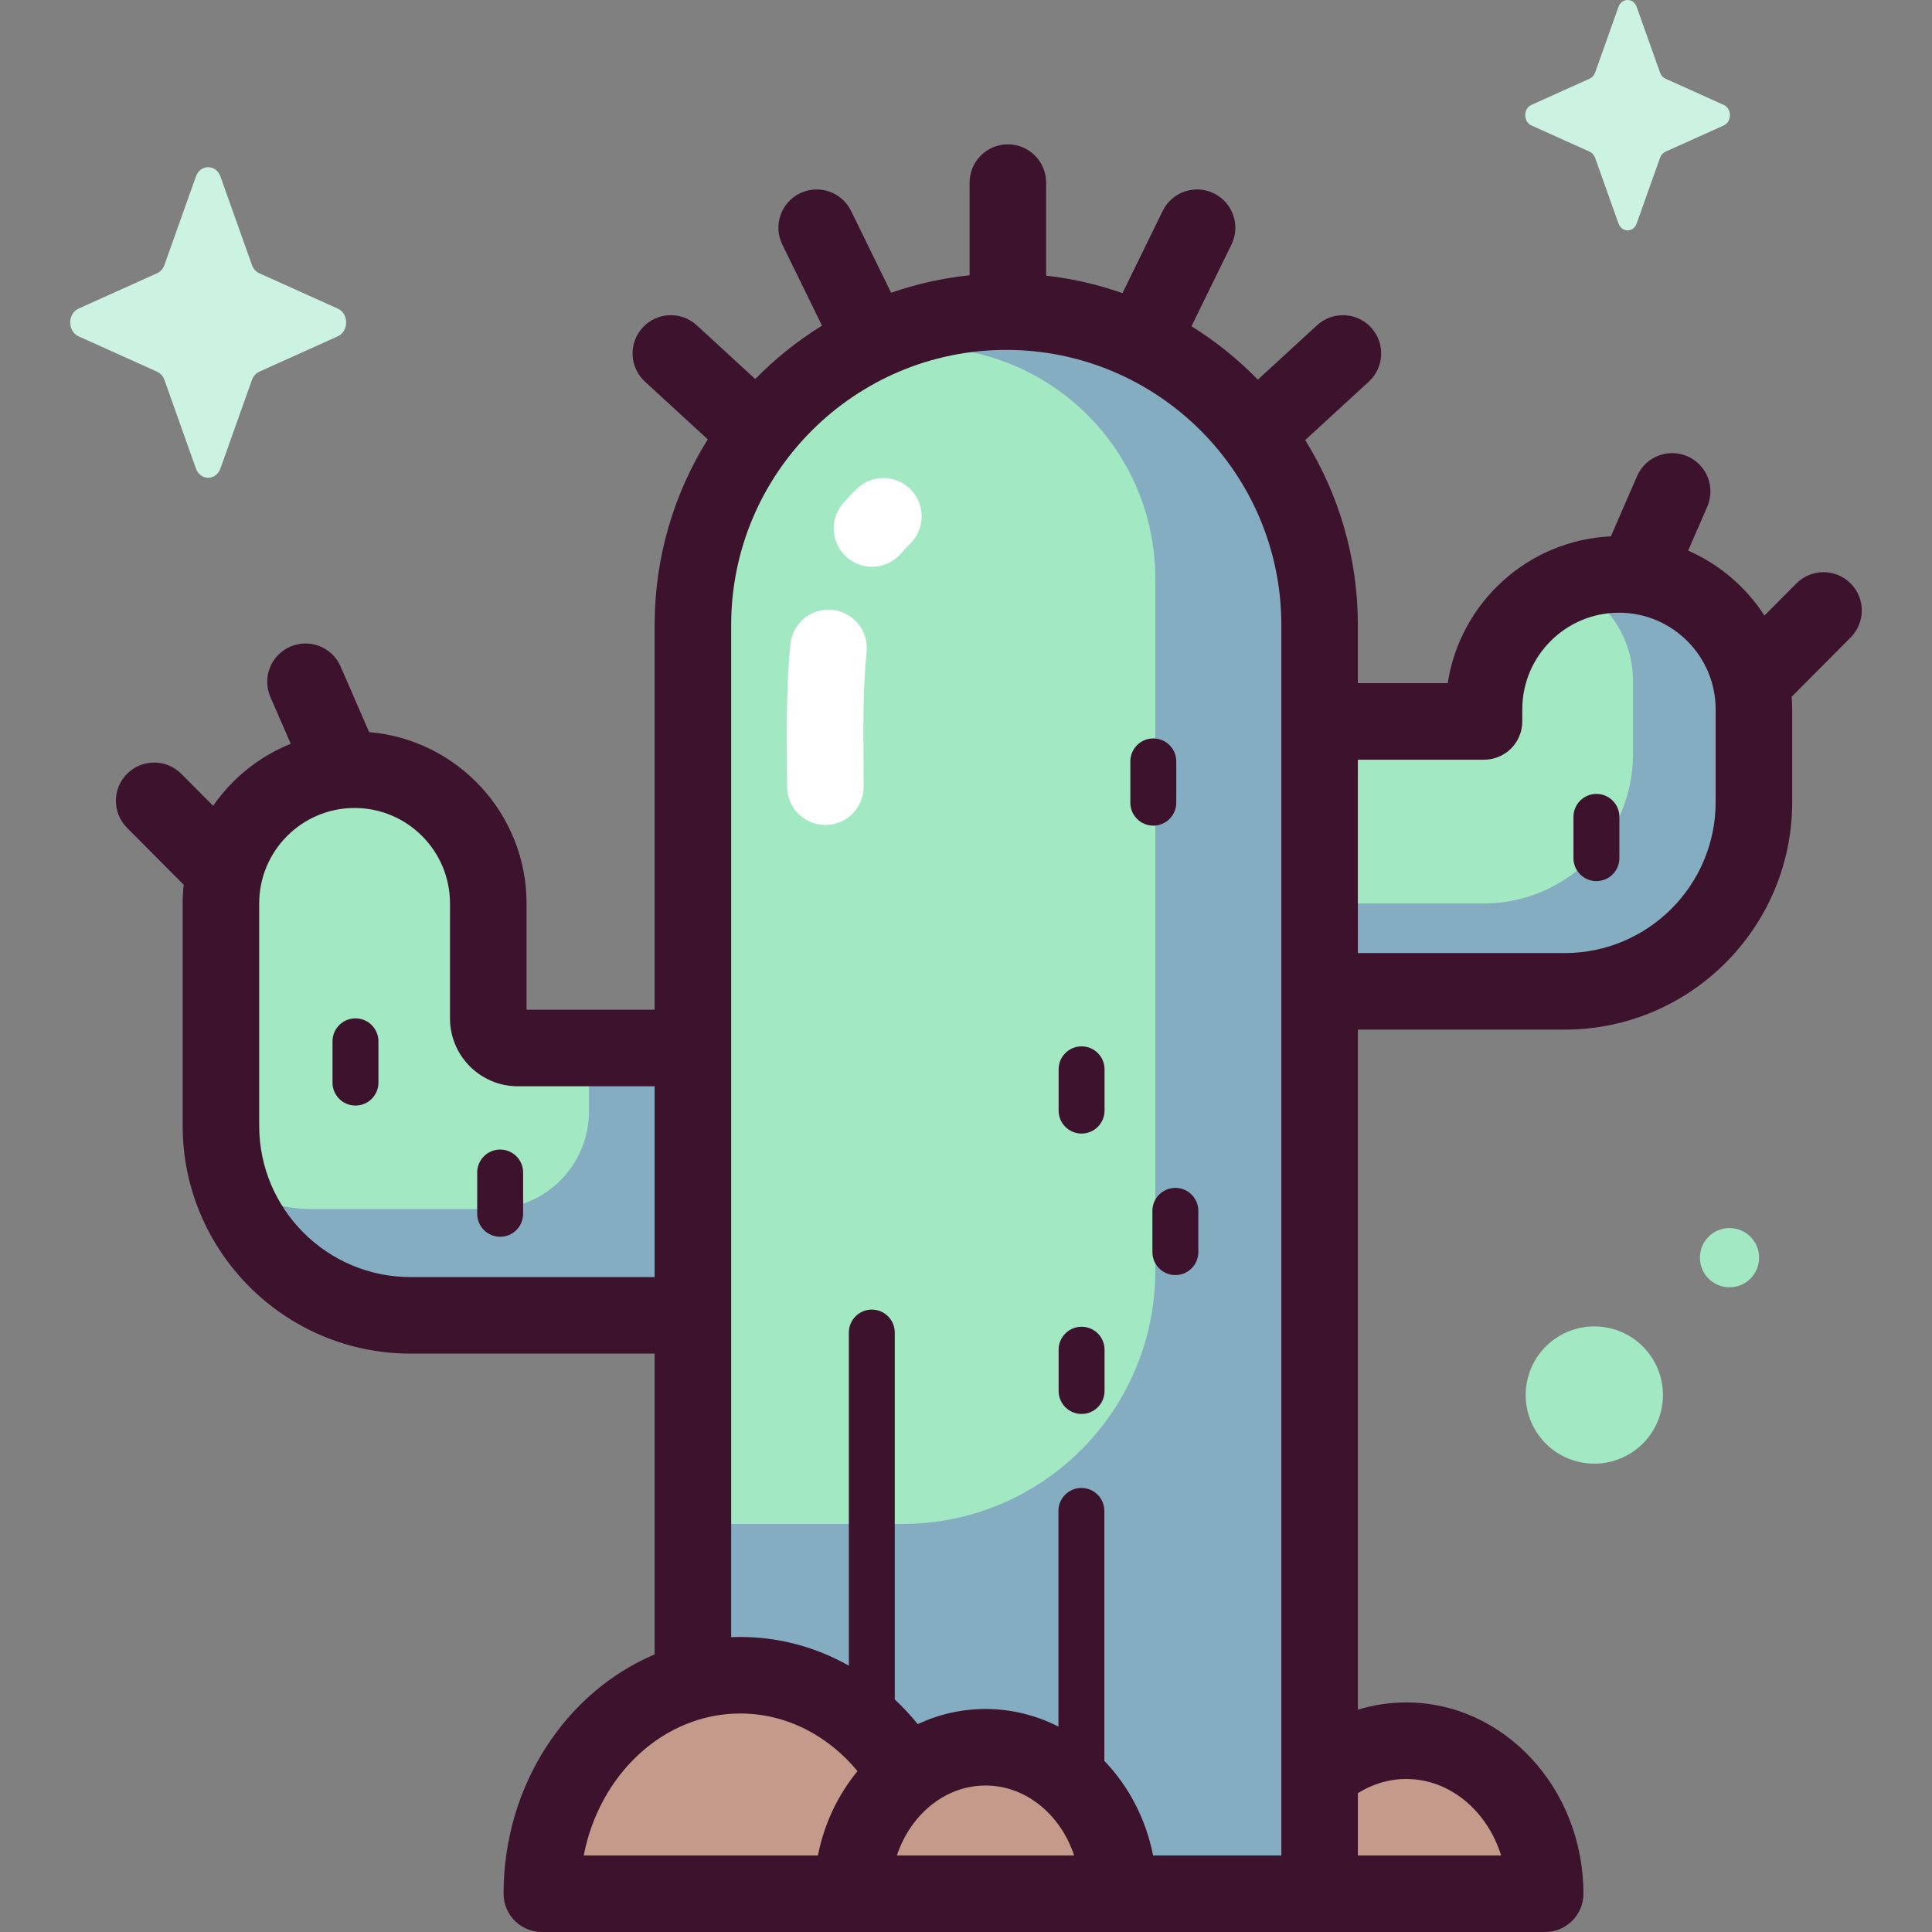 <svg id="Capa_1" enable-background="new 0 0 512 512" height="512" viewBox="0 0 512 512" width="512" xmlns="http://www.w3.org/2000/svg"><rect x="0" y="0" width="512" height="512" fill="#808080" stroke="none"/><g><g><path d="m409.479 501.858h-73.659c0-22.397 16.489-40.554 36.829-40.554 20.341 0 36.83 18.157 36.83 40.554z" fill="#c49a8b"/><path d="m429.042 152.23c-19.753 0-35.765 16.012-35.765 35.765v3.194h-43.568v-25.562c0-45.862-37.179-83.041-83.041-83.041-45.863 0-83.041 37.179-83.041 83.041v112.105h-46.39c-4.33 0-7.84-3.509-7.84-7.839v-30.487c0-19.563-15.86-35.423-35.423-35.423-19.564 0-35.423 15.86-35.423 35.423v58.942c0 27.742 22.489 50.232 50.231 50.232h74.845v153.279h166.083v-239.14h43.568 21.379c27.698 0 50.151-22.453 50.151-50.151v-21.379-3.194c-.001-19.752-16.014-35.765-35.766-35.765z" fill="#a1e8c3"/><g fill="#85adc2"><path d="m185.189 277.733h-29.106v16.797c0 14.299-11.591 25.89-25.89 25.89h-47.292c-8.052 0-15.548-2.362-21.851-6.418 6.581 20.074 25.456 34.577 47.73 34.577h76.409z"/><path d="m429.042 152.23c-4.591 0-8.974.874-13.007 2.45 9.854 4.403 16.725 14.283 16.725 25.775v19.393c0 21.858-17.72 39.577-39.578 39.577h-42.536v23.294h64.009c27.698 0 50.151-22.453 50.151-50.151v-24.572c.001-19.753-16.012-35.766-35.764-35.766z"/><path d="m266.667 82.586c-17.981 0-34.612 5.734-48.206 15.446 8.004-3.834 16.967-5.983 26.434-5.983 33.838 0 61.27 27.431 61.27 61.269v183.492c0 37.033-30.021 67.054-67.055 67.054h-55.485v97.993h166.083v-336.23c0-45.862-37.179-83.041-83.041-83.041z"/></g><path d="m296.426 501.858h-70.506c0-21.439 15.783-38.818 35.253-38.818s35.253 17.379 35.253 38.818z" fill="#c49a8b"/><path d="m248.765 501.858h-105.173c0-31.98 23.544-57.904 52.587-57.904 29.042 0 52.586 25.924 52.586 57.904z" fill="#c49a8b"/><path d="m58.428 46.792 8.331 23.424c.357 1.003 1.063 1.798 1.954 2.199l20.812 9.376c2.94 1.325 2.94 6.009 0 7.334l-20.812 9.377c-.891.401-1.597 1.196-1.954 2.199l-8.331 23.424c-1.177 3.309-5.339 3.309-6.516 0l-8.331-23.424c-.357-1.003-1.063-1.798-1.954-2.199l-20.812-9.377c-2.94-1.325-2.94-6.009 0-7.334l20.812-9.376c.891-.402 1.597-1.196 1.954-2.199l8.331-23.424c1.176-3.309 5.339-3.309 6.516 0z" fill="#ccf3e2"/><path d="m433.741 1.841 6.179 17.376c.265.744.788 1.333 1.449 1.631l15.438 6.955c2.181.983 2.181 4.458 0 5.44l-15.438 6.955c-.661.298-1.185.887-1.449 1.631l-6.179 17.376c-.873 2.455-3.96 2.455-4.834 0l-6.179-17.376c-.265-.744-.788-1.333-1.449-1.631l-15.438-6.955c-2.181-.983-2.181-4.458 0-5.44l15.438-6.955c.661-.298 1.185-.887 1.449-1.631l6.179-17.376c.874-2.455 3.961-2.455 4.834 0z" fill="#ccf3e2"/><ellipse cx="422.499" cy="369.502" fill="#a1e8c3" rx="18.19" ry="18.19" transform="matrix(.23 -.973 .973 .23 -34.189 695.804)"/><circle cx="458.338" cy="333.295" fill="#a1e8c3" r="7.847"/></g><g><path d="m218.732 218.613c-5.599 0-10.139-4.538-10.141-10.137-.001-2.33-.016-4.663-.031-6.996-.064-10.012-.13-20.365.911-30.77.558-5.573 5.54-9.644 11.101-9.081 5.573.558 9.639 5.527 9.081 11.101-.934 9.332-.874 18.701-.811 28.62.015 2.374.03 4.746.031 7.118.002 5.601-4.536 10.143-10.138 10.145 0 0-.001 0-.003 0z" fill="#fff"/><path d="m231.077 150.194c-2.307 0-4.624-.782-6.527-2.384-4.284-3.607-4.833-10.005-1.226-14.289 1.18-1.401 2.449-2.754 3.772-4.02 4.046-3.872 10.467-3.731 14.339.317 3.872 4.047 3.73 10.466-.317 14.339-.799.765-1.565 1.581-2.278 2.427-2.006 2.383-4.875 3.61-7.763 3.61z" fill="#fff"/><g fill="#3c122c"><path d="m286.63 374.712c-3.36 0-6.085-2.724-6.085-6.085v-10.941c0-3.36 2.725-6.085 6.085-6.085s6.085 2.725 6.085 6.085v10.941c-.001 3.36-2.725 6.085-6.085 6.085z"/><path d="m286.63 300.406c-3.36 0-6.085-2.724-6.085-6.085v-10.941c0-3.36 2.725-6.085 6.085-6.085s6.085 2.725 6.085 6.085v10.941c-.001 3.36-2.725 6.085-6.085 6.085z"/><path d="m311.485 337.911c-3.36 0-6.085-2.724-6.085-6.085v-10.942c0-3.36 2.725-6.085 6.085-6.085s6.085 2.725 6.085 6.085v10.942c0 3.361-2.725 6.085-6.085 6.085z"/><path d="m305.637 218.805c-3.36 0-6.085-2.725-6.085-6.085v-10.942c0-3.36 2.725-6.085 6.085-6.085s6.085 2.725 6.085 6.085v10.942c0 3.36-2.725 6.085-6.085 6.085z"/><path d="m423.069 233.506c-3.36 0-6.085-2.725-6.085-6.085v-10.942c0-3.36 2.725-6.085 6.085-6.085s6.085 2.725 6.085 6.085v10.942c0 3.36-2.725 6.085-6.085 6.085z"/><path d="m94.205 292.988c-3.36 0-6.085-2.725-6.085-6.085v-10.941c0-3.36 2.724-6.085 6.085-6.085 3.36 0 6.085 2.725 6.085 6.085v10.941c0 3.36-2.725 6.085-6.085 6.085z"/><path d="m132.547 327.757c-3.36 0-6.085-2.725-6.085-6.085v-10.941c0-3.36 2.724-6.085 6.085-6.085s6.085 2.724 6.085 6.085v10.941c-.001 3.36-2.725 6.085-6.085 6.085z"/><path d="m490.401 154.585c-3.97-3.949-10.391-3.933-14.343.038l-8.46 8.504c-4.883-7.545-11.912-13.572-20.223-17.207l5.067-11.65c2.234-5.136-.119-11.111-5.255-13.344-5.135-2.236-11.11.118-13.344 5.255l-6.94 15.958c-21.988 1.014-39.988 17.57-43.242 38.909h-23.811v-15.42c0-17.965-5.116-34.757-13.96-49.002l16.859-15.491c4.125-3.789 4.396-10.205.606-14.329-3.789-4.124-10.206-4.395-14.329-.606l-15.68 14.408c-5.261-5.393-11.167-10.152-17.594-14.151l10.595-21.649c2.462-5.03.379-11.105-4.652-13.567-5.032-2.462-11.105-.378-13.567 4.652l-10.664 21.79c-6.451-2.266-13.223-3.839-20.23-4.634v-24.656c0-5.601-4.541-10.142-10.141-10.142-5.601 0-10.141 4.541-10.141 10.142v24.557c-7.207.75-14.17 2.328-20.797 4.632l-10.616-21.69c-2.463-5.032-8.538-7.111-13.567-4.652-5.031 2.463-7.113 8.537-4.651 13.567l10.518 21.49c-6.462 3.992-12.401 8.751-17.691 14.15l-15.508-14.248c-4.124-3.791-10.54-3.52-14.329.606-3.79 4.124-3.519 10.54.606 14.329l16.648 15.297c-8.918 14.287-14.081 31.149-14.081 49.196v101.964h-33.947v-28.185c0-23.827-18.387-43.429-41.715-45.391l-7.561-17.386c-2.234-5.136-8.208-7.489-13.345-5.255-5.136 2.233-7.489 8.208-5.256 13.344l5.39 12.394c-8.364 3.359-15.508 9.123-20.569 16.44l-8.437-8.481c-3.95-3.969-10.371-3.986-14.342-.038-3.971 3.951-3.987 10.372-.037 14.343l15.015 15.093c-.176 1.622-.272 3.268-.272 4.936v58.941c0 33.29 27.083 60.373 60.373 60.373h64.703v79.72c-23.4 9.889-40.033 34.578-40.033 63.418 0 5.601 4.54 10.142 10.141 10.142h265.887c5.601 0 10.142-4.541 10.142-10.142 0-27.953-21.071-50.695-46.972-50.695-4.437 0-8.729.674-12.8 1.924v-180.225h54.806c33.245 0 60.292-27.047 60.292-60.293v-24.572c0-1.131-.056-2.249-.136-3.359l15.627-15.708c3.95-3.972 3.933-10.393-.037-14.344zm-381.621 183.853c-22.106 0-40.09-17.984-40.09-40.091v-58.941c0-13.94 11.341-25.282 25.282-25.282 13.94 0 25.282 11.342 25.282 25.282v30.487c0 9.915 8.066 17.981 17.981 17.981h36.249v50.564zm107.984 153.279h-62.067c4.143-21.482 21.169-37.621 41.482-37.621 12.262 0 23.318 5.888 31.072 15.277-5.14 6.236-8.829 13.889-10.487 22.344zm20.919 0c3.595-10.822 12.769-18.536 23.49-18.536 10.722 0 19.896 7.714 23.491 18.536zm101.883 0h-33.984c-1.909-9.734-6.511-18.403-12.918-25.072v-66.237c0-3.36-2.725-6.085-6.085-6.085s-6.085 2.724-6.085 6.085v57.158c-5.867-2.989-12.415-4.669-19.322-4.669-6.38 0-12.453 1.434-17.966 4.007-1.89-2.325-3.921-4.513-6.083-6.539v-97.225c0-3.36-2.724-6.085-6.085-6.085-3.36 0-6.085 2.724-6.085 6.085v88.275c-8.623-4.854-18.407-7.603-28.776-7.603-.809 0-1.61.033-2.412.066v-268.251c0-40.198 32.703-72.9 72.9-72.9 40.198 0 72.9 32.702 72.9 72.9v326.09zm33.083-20.271c11.596 0 21.49 8.473 25.164 20.271h-37.963v-16.508c3.802-2.386 8.158-3.763 12.799-3.763zm82.016-258.878c0 22.062-17.948 40.01-40.009 40.01h-54.806v-51.248h33.427c5.601 0 10.141-4.541 10.141-10.141v-3.193c0-14.129 11.495-25.624 25.624-25.624s25.623 11.495 25.623 25.624z"/></g></g></g></svg>